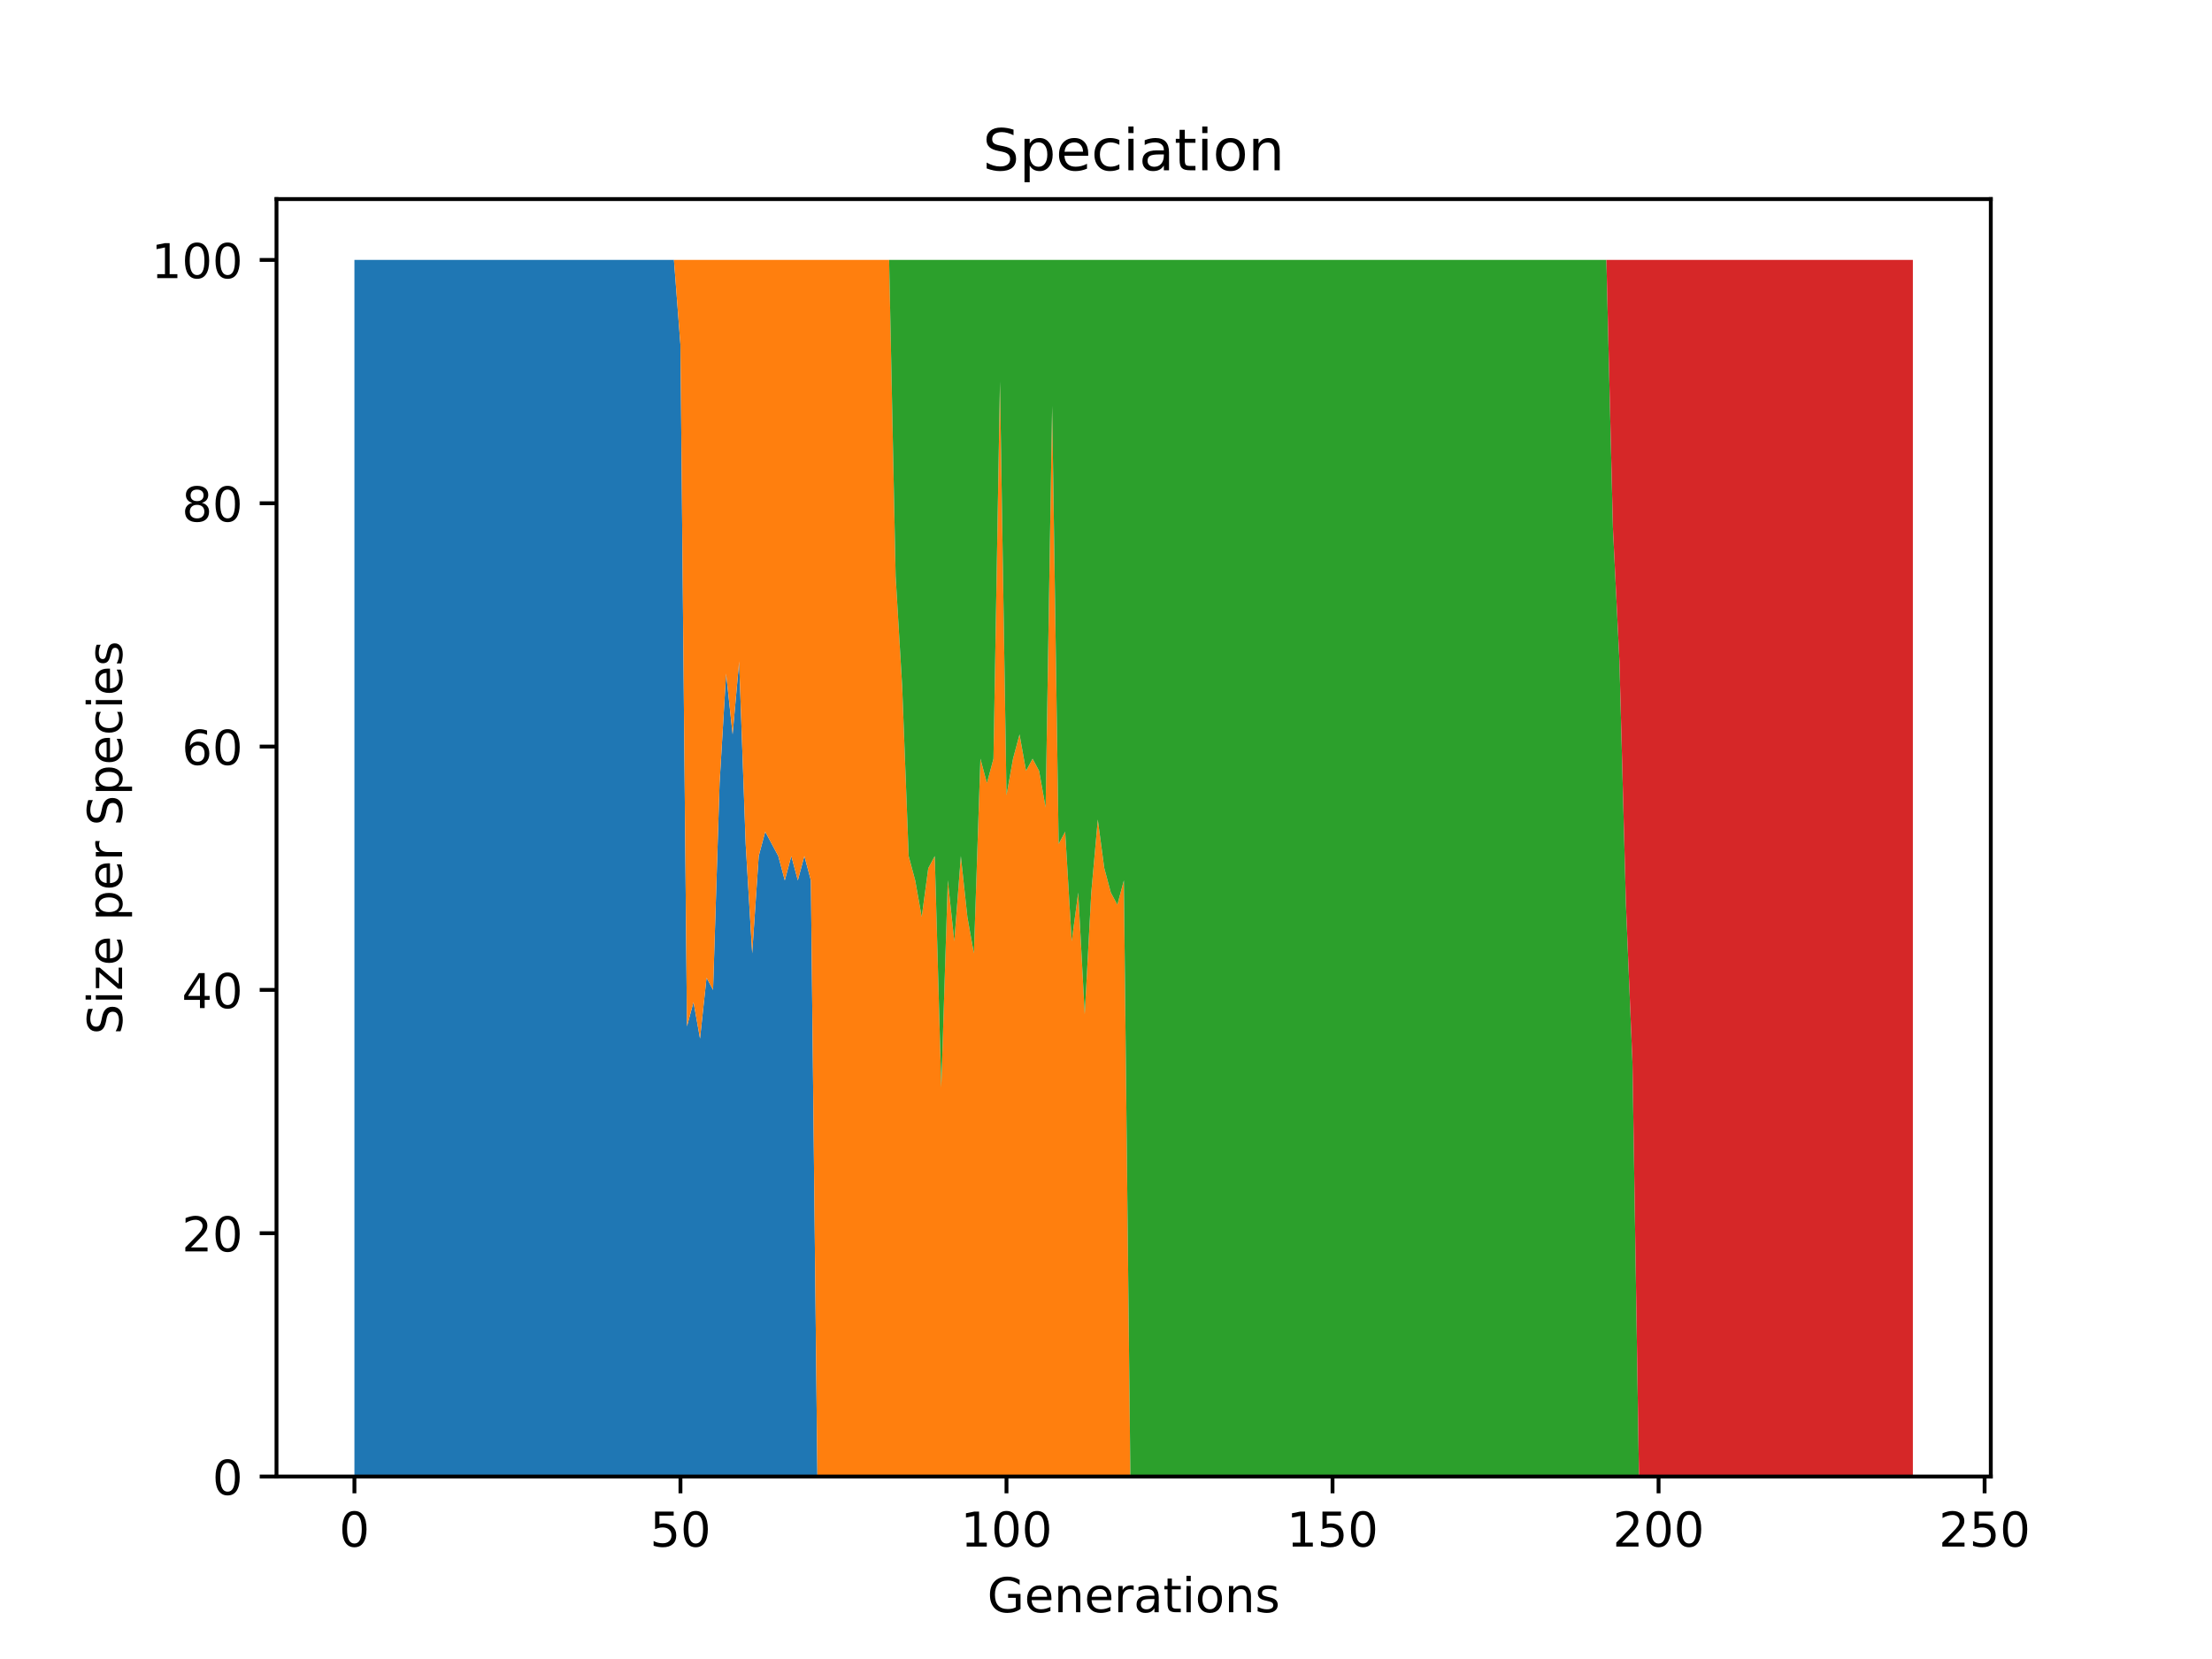 <?xml version="1.0" encoding="utf-8" standalone="no"?>
<!DOCTYPE svg PUBLIC "-//W3C//DTD SVG 1.1//EN"
  "http://www.w3.org/Graphics/SVG/1.1/DTD/svg11.dtd">
<!-- Created with matplotlib (https://matplotlib.org/) -->
<svg height="345.6pt" version="1.1" viewBox="0 0 460.8 345.6" width="460.8pt" xmlns="http://www.w3.org/2000/svg" xmlns:xlink="http://www.w3.org/1999/xlink">
 <defs>
  <style type="text/css">*{stroke-linecap:butt;stroke-linejoin:round;}</style>
 </defs>
 <g id="figure_1">
  <g id="patch_1">
   <path d="M 0 345.6 
L 460.8 345.6 
L 460.8 0 
L 0 0 
z
" style="fill:#ffffff;"/>
  </g>
  <g id="axes_1">
   <g id="patch_2">
    <path d="M 57.6 307.584 
L 414.72 307.584 
L 414.72 41.472 
L 57.6 41.472 
z
" style="fill:#ffffff;"/>
   </g>
   <g id="PolyCollection_1">
    <path clip-path="url(#p72978ce09f)" d="M 73.833 54.144 
L 73.833 307.584 
L 75.191 307.584 
L 76.55 307.584 
L 77.908 307.584 
L 79.266 307.584 
L 80.625 307.584 
L 81.983 307.584 
L 83.341 307.584 
L 84.7 307.584 
L 86.058 307.584 
L 87.417 307.584 
L 88.775 307.584 
L 90.133 307.584 
L 91.492 307.584 
L 92.85 307.584 
L 94.209 307.584 
L 95.567 307.584 
L 96.925 307.584 
L 98.284 307.584 
L 99.642 307.584 
L 101 307.584 
L 102.359 307.584 
L 103.717 307.584 
L 105.076 307.584 
L 106.434 307.584 
L 107.792 307.584 
L 109.151 307.584 
L 110.509 307.584 
L 111.868 307.584 
L 113.226 307.584 
L 114.584 307.584 
L 115.943 307.584 
L 117.301 307.584 
L 118.66 307.584 
L 120.018 307.584 
L 121.376 307.584 
L 122.735 307.584 
L 124.093 307.584 
L 125.451 307.584 
L 126.81 307.584 
L 128.168 307.584 
L 129.527 307.584 
L 130.885 307.584 
L 132.243 307.584 
L 133.602 307.584 
L 134.96 307.584 
L 136.319 307.584 
L 137.677 307.584 
L 139.035 307.584 
L 140.394 307.584 
L 141.752 307.584 
L 143.11 307.584 
L 144.469 307.584 
L 145.827 307.584 
L 147.186 307.584 
L 148.544 307.584 
L 149.902 307.584 
L 151.261 307.584 
L 152.619 307.584 
L 153.978 307.584 
L 155.336 307.584 
L 156.694 307.584 
L 158.053 307.584 
L 159.411 307.584 
L 160.77 307.584 
L 162.128 307.584 
L 163.486 307.584 
L 164.845 307.584 
L 166.203 307.584 
L 167.561 307.584 
L 168.92 307.584 
L 170.278 307.584 
L 171.637 307.584 
L 172.995 307.584 
L 174.353 307.584 
L 175.712 307.584 
L 177.07 307.584 
L 178.429 307.584 
L 179.787 307.584 
L 181.145 307.584 
L 182.504 307.584 
L 183.862 307.584 
L 185.22 307.584 
L 186.579 307.584 
L 187.937 307.584 
L 189.296 307.584 
L 190.654 307.584 
L 192.012 307.584 
L 193.371 307.584 
L 194.729 307.584 
L 196.088 307.584 
L 197.446 307.584 
L 198.804 307.584 
L 200.163 307.584 
L 201.521 307.584 
L 202.88 307.584 
L 204.238 307.584 
L 205.596 307.584 
L 206.955 307.584 
L 208.313 307.584 
L 209.671 307.584 
L 211.03 307.584 
L 212.388 307.584 
L 213.747 307.584 
L 215.105 307.584 
L 216.463 307.584 
L 217.822 307.584 
L 219.18 307.584 
L 220.539 307.584 
L 221.897 307.584 
L 223.255 307.584 
L 224.614 307.584 
L 225.972 307.584 
L 227.33 307.584 
L 228.689 307.584 
L 230.047 307.584 
L 231.406 307.584 
L 232.764 307.584 
L 234.122 307.584 
L 235.481 307.584 
L 236.839 307.584 
L 238.198 307.584 
L 239.556 307.584 
L 240.914 307.584 
L 242.273 307.584 
L 243.631 307.584 
L 244.99 307.584 
L 246.348 307.584 
L 247.706 307.584 
L 249.065 307.584 
L 250.423 307.584 
L 251.781 307.584 
L 253.14 307.584 
L 254.498 307.584 
L 255.857 307.584 
L 257.215 307.584 
L 258.573 307.584 
L 259.932 307.584 
L 261.29 307.584 
L 262.649 307.584 
L 264.007 307.584 
L 265.365 307.584 
L 266.724 307.584 
L 268.082 307.584 
L 269.44 307.584 
L 270.799 307.584 
L 272.157 307.584 
L 273.516 307.584 
L 274.874 307.584 
L 276.232 307.584 
L 277.591 307.584 
L 278.949 307.584 
L 280.308 307.584 
L 281.666 307.584 
L 283.024 307.584 
L 284.383 307.584 
L 285.741 307.584 
L 287.1 307.584 
L 288.458 307.584 
L 289.816 307.584 
L 291.175 307.584 
L 292.533 307.584 
L 293.891 307.584 
L 295.25 307.584 
L 296.608 307.584 
L 297.967 307.584 
L 299.325 307.584 
L 300.683 307.584 
L 302.042 307.584 
L 303.4 307.584 
L 304.759 307.584 
L 306.117 307.584 
L 307.475 307.584 
L 308.834 307.584 
L 310.192 307.584 
L 311.55 307.584 
L 312.909 307.584 
L 314.267 307.584 
L 315.626 307.584 
L 316.984 307.584 
L 318.342 307.584 
L 319.701 307.584 
L 321.059 307.584 
L 322.418 307.584 
L 323.776 307.584 
L 325.134 307.584 
L 326.493 307.584 
L 327.851 307.584 
L 329.21 307.584 
L 330.568 307.584 
L 331.926 307.584 
L 333.285 307.584 
L 334.643 307.584 
L 336.001 307.584 
L 337.36 307.584 
L 338.718 307.584 
L 340.077 307.584 
L 341.435 307.584 
L 342.793 307.584 
L 344.152 307.584 
L 345.51 307.584 
L 346.869 307.584 
L 348.227 307.584 
L 349.585 307.584 
L 350.944 307.584 
L 352.302 307.584 
L 353.66 307.584 
L 355.019 307.584 
L 356.377 307.584 
L 357.736 307.584 
L 359.094 307.584 
L 360.452 307.584 
L 361.811 307.584 
L 363.169 307.584 
L 364.528 307.584 
L 365.886 307.584 
L 367.244 307.584 
L 368.603 307.584 
L 369.961 307.584 
L 371.32 307.584 
L 372.678 307.584 
L 374.036 307.584 
L 375.395 307.584 
L 376.753 307.584 
L 378.111 307.584 
L 379.47 307.584 
L 380.828 307.584 
L 382.187 307.584 
L 383.545 307.584 
L 384.903 307.584 
L 386.262 307.584 
L 387.62 307.584 
L 388.979 307.584 
L 390.337 307.584 
L 391.695 307.584 
L 393.054 307.584 
L 394.412 307.584 
L 395.77 307.584 
L 397.129 307.584 
L 398.487 307.584 
L 398.487 307.584 
L 398.487 307.584 
L 397.129 307.584 
L 395.77 307.584 
L 394.412 307.584 
L 393.054 307.584 
L 391.695 307.584 
L 390.337 307.584 
L 388.979 307.584 
L 387.62 307.584 
L 386.262 307.584 
L 384.903 307.584 
L 383.545 307.584 
L 382.187 307.584 
L 380.828 307.584 
L 379.47 307.584 
L 378.111 307.584 
L 376.753 307.584 
L 375.395 307.584 
L 374.036 307.584 
L 372.678 307.584 
L 371.32 307.584 
L 369.961 307.584 
L 368.603 307.584 
L 367.244 307.584 
L 365.886 307.584 
L 364.528 307.584 
L 363.169 307.584 
L 361.811 307.584 
L 360.452 307.584 
L 359.094 307.584 
L 357.736 307.584 
L 356.377 307.584 
L 355.019 307.584 
L 353.66 307.584 
L 352.302 307.584 
L 350.944 307.584 
L 349.585 307.584 
L 348.227 307.584 
L 346.869 307.584 
L 345.51 307.584 
L 344.152 307.584 
L 342.793 307.584 
L 341.435 307.584 
L 340.077 307.584 
L 338.718 307.584 
L 337.36 307.584 
L 336.001 307.584 
L 334.643 307.584 
L 333.285 307.584 
L 331.926 307.584 
L 330.568 307.584 
L 329.21 307.584 
L 327.851 307.584 
L 326.493 307.584 
L 325.134 307.584 
L 323.776 307.584 
L 322.418 307.584 
L 321.059 307.584 
L 319.701 307.584 
L 318.342 307.584 
L 316.984 307.584 
L 315.626 307.584 
L 314.267 307.584 
L 312.909 307.584 
L 311.55 307.584 
L 310.192 307.584 
L 308.834 307.584 
L 307.475 307.584 
L 306.117 307.584 
L 304.759 307.584 
L 303.4 307.584 
L 302.042 307.584 
L 300.683 307.584 
L 299.325 307.584 
L 297.967 307.584 
L 296.608 307.584 
L 295.25 307.584 
L 293.891 307.584 
L 292.533 307.584 
L 291.175 307.584 
L 289.816 307.584 
L 288.458 307.584 
L 287.1 307.584 
L 285.741 307.584 
L 284.383 307.584 
L 283.024 307.584 
L 281.666 307.584 
L 280.308 307.584 
L 278.949 307.584 
L 277.591 307.584 
L 276.232 307.584 
L 274.874 307.584 
L 273.516 307.584 
L 272.157 307.584 
L 270.799 307.584 
L 269.44 307.584 
L 268.082 307.584 
L 266.724 307.584 
L 265.365 307.584 
L 264.007 307.584 
L 262.649 307.584 
L 261.29 307.584 
L 259.932 307.584 
L 258.573 307.584 
L 257.215 307.584 
L 255.857 307.584 
L 254.498 307.584 
L 253.14 307.584 
L 251.781 307.584 
L 250.423 307.584 
L 249.065 307.584 
L 247.706 307.584 
L 246.348 307.584 
L 244.99 307.584 
L 243.631 307.584 
L 242.273 307.584 
L 240.914 307.584 
L 239.556 307.584 
L 238.198 307.584 
L 236.839 307.584 
L 235.481 307.584 
L 234.122 307.584 
L 232.764 307.584 
L 231.406 307.584 
L 230.047 307.584 
L 228.689 307.584 
L 227.33 307.584 
L 225.972 307.584 
L 224.614 307.584 
L 223.255 307.584 
L 221.897 307.584 
L 220.539 307.584 
L 219.18 307.584 
L 217.822 307.584 
L 216.463 307.584 
L 215.105 307.584 
L 213.747 307.584 
L 212.388 307.584 
L 211.03 307.584 
L 209.671 307.584 
L 208.313 307.584 
L 206.955 307.584 
L 205.596 307.584 
L 204.238 307.584 
L 202.88 307.584 
L 201.521 307.584 
L 200.163 307.584 
L 198.804 307.584 
L 197.446 307.584 
L 196.088 307.584 
L 194.729 307.584 
L 193.371 307.584 
L 192.012 307.584 
L 190.654 307.584 
L 189.296 307.584 
L 187.937 307.584 
L 186.579 307.584 
L 185.22 307.584 
L 183.862 307.584 
L 182.504 307.584 
L 181.145 307.584 
L 179.787 307.584 
L 178.429 307.584 
L 177.07 307.584 
L 175.712 307.584 
L 174.353 307.584 
L 172.995 307.584 
L 171.637 307.584 
L 170.278 307.584 
L 168.92 183.398 
L 167.561 178.33 
L 166.203 183.398 
L 164.845 178.33 
L 163.486 183.398 
L 162.128 178.33 
L 160.77 175.795 
L 159.411 173.261 
L 158.053 178.33 
L 156.694 198.605 
L 155.336 175.795 
L 153.978 137.779 
L 152.619 152.986 
L 151.261 140.314 
L 149.902 163.123 
L 148.544 206.208 
L 147.186 203.674 
L 145.827 216.346 
L 144.469 208.742 
L 143.11 213.811 
L 141.752 71.885 
L 140.394 54.144 
L 139.035 54.144 
L 137.677 54.144 
L 136.319 54.144 
L 134.96 54.144 
L 133.602 54.144 
L 132.243 54.144 
L 130.885 54.144 
L 129.527 54.144 
L 128.168 54.144 
L 126.81 54.144 
L 125.451 54.144 
L 124.093 54.144 
L 122.735 54.144 
L 121.376 54.144 
L 120.018 54.144 
L 118.66 54.144 
L 117.301 54.144 
L 115.943 54.144 
L 114.584 54.144 
L 113.226 54.144 
L 111.868 54.144 
L 110.509 54.144 
L 109.151 54.144 
L 107.792 54.144 
L 106.434 54.144 
L 105.076 54.144 
L 103.717 54.144 
L 102.359 54.144 
L 101 54.144 
L 99.642 54.144 
L 98.284 54.144 
L 96.925 54.144 
L 95.567 54.144 
L 94.209 54.144 
L 92.85 54.144 
L 91.492 54.144 
L 90.133 54.144 
L 88.775 54.144 
L 87.417 54.144 
L 86.058 54.144 
L 84.7 54.144 
L 83.341 54.144 
L 81.983 54.144 
L 80.625 54.144 
L 79.266 54.144 
L 77.908 54.144 
L 76.55 54.144 
L 75.191 54.144 
L 73.833 54.144 
z
" style="fill:#1f77b4;"/>
   </g>
   <g id="PolyCollection_2">
    <path clip-path="url(#p72978ce09f)" d="M 73.833 54.144 
L 73.833 54.144 
L 75.191 54.144 
L 76.55 54.144 
L 77.908 54.144 
L 79.266 54.144 
L 80.625 54.144 
L 81.983 54.144 
L 83.341 54.144 
L 84.7 54.144 
L 86.058 54.144 
L 87.417 54.144 
L 88.775 54.144 
L 90.133 54.144 
L 91.492 54.144 
L 92.85 54.144 
L 94.209 54.144 
L 95.567 54.144 
L 96.925 54.144 
L 98.284 54.144 
L 99.642 54.144 
L 101 54.144 
L 102.359 54.144 
L 103.717 54.144 
L 105.076 54.144 
L 106.434 54.144 
L 107.792 54.144 
L 109.151 54.144 
L 110.509 54.144 
L 111.868 54.144 
L 113.226 54.144 
L 114.584 54.144 
L 115.943 54.144 
L 117.301 54.144 
L 118.66 54.144 
L 120.018 54.144 
L 121.376 54.144 
L 122.735 54.144 
L 124.093 54.144 
L 125.451 54.144 
L 126.81 54.144 
L 128.168 54.144 
L 129.527 54.144 
L 130.885 54.144 
L 132.243 54.144 
L 133.602 54.144 
L 134.96 54.144 
L 136.319 54.144 
L 137.677 54.144 
L 139.035 54.144 
L 140.394 54.144 
L 141.752 71.885 
L 143.11 213.811 
L 144.469 208.742 
L 145.827 216.346 
L 147.186 203.674 
L 148.544 206.208 
L 149.902 163.123 
L 151.261 140.314 
L 152.619 152.986 
L 153.978 137.779 
L 155.336 175.795 
L 156.694 198.605 
L 158.053 178.33 
L 159.411 173.261 
L 160.77 175.795 
L 162.128 178.33 
L 163.486 183.398 
L 164.845 178.33 
L 166.203 183.398 
L 167.561 178.33 
L 168.92 183.398 
L 170.278 307.584 
L 171.637 307.584 
L 172.995 307.584 
L 174.353 307.584 
L 175.712 307.584 
L 177.07 307.584 
L 178.429 307.584 
L 179.787 307.584 
L 181.145 307.584 
L 182.504 307.584 
L 183.862 307.584 
L 185.22 307.584 
L 186.579 307.584 
L 187.937 307.584 
L 189.296 307.584 
L 190.654 307.584 
L 192.012 307.584 
L 193.371 307.584 
L 194.729 307.584 
L 196.088 307.584 
L 197.446 307.584 
L 198.804 307.584 
L 200.163 307.584 
L 201.521 307.584 
L 202.88 307.584 
L 204.238 307.584 
L 205.596 307.584 
L 206.955 307.584 
L 208.313 307.584 
L 209.671 307.584 
L 211.03 307.584 
L 212.388 307.584 
L 213.747 307.584 
L 215.105 307.584 
L 216.463 307.584 
L 217.822 307.584 
L 219.18 307.584 
L 220.539 307.584 
L 221.897 307.584 
L 223.255 307.584 
L 224.614 307.584 
L 225.972 307.584 
L 227.33 307.584 
L 228.689 307.584 
L 230.047 307.584 
L 231.406 307.584 
L 232.764 307.584 
L 234.122 307.584 
L 235.481 307.584 
L 236.839 307.584 
L 238.198 307.584 
L 239.556 307.584 
L 240.914 307.584 
L 242.273 307.584 
L 243.631 307.584 
L 244.99 307.584 
L 246.348 307.584 
L 247.706 307.584 
L 249.065 307.584 
L 250.423 307.584 
L 251.781 307.584 
L 253.14 307.584 
L 254.498 307.584 
L 255.857 307.584 
L 257.215 307.584 
L 258.573 307.584 
L 259.932 307.584 
L 261.29 307.584 
L 262.649 307.584 
L 264.007 307.584 
L 265.365 307.584 
L 266.724 307.584 
L 268.082 307.584 
L 269.44 307.584 
L 270.799 307.584 
L 272.157 307.584 
L 273.516 307.584 
L 274.874 307.584 
L 276.232 307.584 
L 277.591 307.584 
L 278.949 307.584 
L 280.308 307.584 
L 281.666 307.584 
L 283.024 307.584 
L 284.383 307.584 
L 285.741 307.584 
L 287.1 307.584 
L 288.458 307.584 
L 289.816 307.584 
L 291.175 307.584 
L 292.533 307.584 
L 293.891 307.584 
L 295.25 307.584 
L 296.608 307.584 
L 297.967 307.584 
L 299.325 307.584 
L 300.683 307.584 
L 302.042 307.584 
L 303.4 307.584 
L 304.759 307.584 
L 306.117 307.584 
L 307.475 307.584 
L 308.834 307.584 
L 310.192 307.584 
L 311.55 307.584 
L 312.909 307.584 
L 314.267 307.584 
L 315.626 307.584 
L 316.984 307.584 
L 318.342 307.584 
L 319.701 307.584 
L 321.059 307.584 
L 322.418 307.584 
L 323.776 307.584 
L 325.134 307.584 
L 326.493 307.584 
L 327.851 307.584 
L 329.21 307.584 
L 330.568 307.584 
L 331.926 307.584 
L 333.285 307.584 
L 334.643 307.584 
L 336.001 307.584 
L 337.36 307.584 
L 338.718 307.584 
L 340.077 307.584 
L 341.435 307.584 
L 342.793 307.584 
L 344.152 307.584 
L 345.51 307.584 
L 346.869 307.584 
L 348.227 307.584 
L 349.585 307.584 
L 350.944 307.584 
L 352.302 307.584 
L 353.66 307.584 
L 355.019 307.584 
L 356.377 307.584 
L 357.736 307.584 
L 359.094 307.584 
L 360.452 307.584 
L 361.811 307.584 
L 363.169 307.584 
L 364.528 307.584 
L 365.886 307.584 
L 367.244 307.584 
L 368.603 307.584 
L 369.961 307.584 
L 371.32 307.584 
L 372.678 307.584 
L 374.036 307.584 
L 375.395 307.584 
L 376.753 307.584 
L 378.111 307.584 
L 379.47 307.584 
L 380.828 307.584 
L 382.187 307.584 
L 383.545 307.584 
L 384.903 307.584 
L 386.262 307.584 
L 387.62 307.584 
L 388.979 307.584 
L 390.337 307.584 
L 391.695 307.584 
L 393.054 307.584 
L 394.412 307.584 
L 395.77 307.584 
L 397.129 307.584 
L 398.487 307.584 
L 398.487 307.584 
L 398.487 307.584 
L 397.129 307.584 
L 395.77 307.584 
L 394.412 307.584 
L 393.054 307.584 
L 391.695 307.584 
L 390.337 307.584 
L 388.979 307.584 
L 387.62 307.584 
L 386.262 307.584 
L 384.903 307.584 
L 383.545 307.584 
L 382.187 307.584 
L 380.828 307.584 
L 379.47 307.584 
L 378.111 307.584 
L 376.753 307.584 
L 375.395 307.584 
L 374.036 307.584 
L 372.678 307.584 
L 371.32 307.584 
L 369.961 307.584 
L 368.603 307.584 
L 367.244 307.584 
L 365.886 307.584 
L 364.528 307.584 
L 363.169 307.584 
L 361.811 307.584 
L 360.452 307.584 
L 359.094 307.584 
L 357.736 307.584 
L 356.377 307.584 
L 355.019 307.584 
L 353.66 307.584 
L 352.302 307.584 
L 350.944 307.584 
L 349.585 307.584 
L 348.227 307.584 
L 346.869 307.584 
L 345.51 307.584 
L 344.152 307.584 
L 342.793 307.584 
L 341.435 307.584 
L 340.077 307.584 
L 338.718 307.584 
L 337.36 307.584 
L 336.001 307.584 
L 334.643 307.584 
L 333.285 307.584 
L 331.926 307.584 
L 330.568 307.584 
L 329.21 307.584 
L 327.851 307.584 
L 326.493 307.584 
L 325.134 307.584 
L 323.776 307.584 
L 322.418 307.584 
L 321.059 307.584 
L 319.701 307.584 
L 318.342 307.584 
L 316.984 307.584 
L 315.626 307.584 
L 314.267 307.584 
L 312.909 307.584 
L 311.55 307.584 
L 310.192 307.584 
L 308.834 307.584 
L 307.475 307.584 
L 306.117 307.584 
L 304.759 307.584 
L 303.4 307.584 
L 302.042 307.584 
L 300.683 307.584 
L 299.325 307.584 
L 297.967 307.584 
L 296.608 307.584 
L 295.25 307.584 
L 293.891 307.584 
L 292.533 307.584 
L 291.175 307.584 
L 289.816 307.584 
L 288.458 307.584 
L 287.1 307.584 
L 285.741 307.584 
L 284.383 307.584 
L 283.024 307.584 
L 281.666 307.584 
L 280.308 307.584 
L 278.949 307.584 
L 277.591 307.584 
L 276.232 307.584 
L 274.874 307.584 
L 273.516 307.584 
L 272.157 307.584 
L 270.799 307.584 
L 269.44 307.584 
L 268.082 307.584 
L 266.724 307.584 
L 265.365 307.584 
L 264.007 307.584 
L 262.649 307.584 
L 261.29 307.584 
L 259.932 307.584 
L 258.573 307.584 
L 257.215 307.584 
L 255.857 307.584 
L 254.498 307.584 
L 253.14 307.584 
L 251.781 307.584 
L 250.423 307.584 
L 249.065 307.584 
L 247.706 307.584 
L 246.348 307.584 
L 244.99 307.584 
L 243.631 307.584 
L 242.273 307.584 
L 240.914 307.584 
L 239.556 307.584 
L 238.198 307.584 
L 236.839 307.584 
L 235.481 307.584 
L 234.122 183.398 
L 232.764 188.467 
L 231.406 185.933 
L 230.047 180.864 
L 228.689 170.726 
L 227.33 185.933 
L 225.972 211.277 
L 224.614 185.933 
L 223.255 196.07 
L 221.897 173.261 
L 220.539 175.795 
L 219.18 84.557 
L 217.822 168.192 
L 216.463 160.589 
L 215.105 158.054 
L 213.747 160.589 
L 212.388 152.986 
L 211.03 158.054 
L 209.671 165.658 
L 208.313 79.488 
L 206.955 158.054 
L 205.596 163.123 
L 204.238 158.054 
L 202.88 198.605 
L 201.521 191.002 
L 200.163 178.33 
L 198.804 196.07 
L 197.446 183.398 
L 196.088 226.483 
L 194.729 178.33 
L 193.371 180.864 
L 192.012 191.002 
L 190.654 183.398 
L 189.296 178.33 
L 187.937 142.848 
L 186.579 120.038 
L 185.22 54.144 
L 183.862 54.144 
L 182.504 54.144 
L 181.145 54.144 
L 179.787 54.144 
L 178.429 54.144 
L 177.07 54.144 
L 175.712 54.144 
L 174.353 54.144 
L 172.995 54.144 
L 171.637 54.144 
L 170.278 54.144 
L 168.92 54.144 
L 167.561 54.144 
L 166.203 54.144 
L 164.845 54.144 
L 163.486 54.144 
L 162.128 54.144 
L 160.77 54.144 
L 159.411 54.144 
L 158.053 54.144 
L 156.694 54.144 
L 155.336 54.144 
L 153.978 54.144 
L 152.619 54.144 
L 151.261 54.144 
L 149.902 54.144 
L 148.544 54.144 
L 147.186 54.144 
L 145.827 54.144 
L 144.469 54.144 
L 143.11 54.144 
L 141.752 54.144 
L 140.394 54.144 
L 139.035 54.144 
L 137.677 54.144 
L 136.319 54.144 
L 134.96 54.144 
L 133.602 54.144 
L 132.243 54.144 
L 130.885 54.144 
L 129.527 54.144 
L 128.168 54.144 
L 126.81 54.144 
L 125.451 54.144 
L 124.093 54.144 
L 122.735 54.144 
L 121.376 54.144 
L 120.018 54.144 
L 118.66 54.144 
L 117.301 54.144 
L 115.943 54.144 
L 114.584 54.144 
L 113.226 54.144 
L 111.868 54.144 
L 110.509 54.144 
L 109.151 54.144 
L 107.792 54.144 
L 106.434 54.144 
L 105.076 54.144 
L 103.717 54.144 
L 102.359 54.144 
L 101 54.144 
L 99.642 54.144 
L 98.284 54.144 
L 96.925 54.144 
L 95.567 54.144 
L 94.209 54.144 
L 92.85 54.144 
L 91.492 54.144 
L 90.133 54.144 
L 88.775 54.144 
L 87.417 54.144 
L 86.058 54.144 
L 84.7 54.144 
L 83.341 54.144 
L 81.983 54.144 
L 80.625 54.144 
L 79.266 54.144 
L 77.908 54.144 
L 76.55 54.144 
L 75.191 54.144 
L 73.833 54.144 
z
" style="fill:#ff7f0e;"/>
   </g>
   <g id="PolyCollection_3">
    <path clip-path="url(#p72978ce09f)" d="M 73.833 54.144 
L 73.833 54.144 
L 75.191 54.144 
L 76.55 54.144 
L 77.908 54.144 
L 79.266 54.144 
L 80.625 54.144 
L 81.983 54.144 
L 83.341 54.144 
L 84.7 54.144 
L 86.058 54.144 
L 87.417 54.144 
L 88.775 54.144 
L 90.133 54.144 
L 91.492 54.144 
L 92.85 54.144 
L 94.209 54.144 
L 95.567 54.144 
L 96.925 54.144 
L 98.284 54.144 
L 99.642 54.144 
L 101 54.144 
L 102.359 54.144 
L 103.717 54.144 
L 105.076 54.144 
L 106.434 54.144 
L 107.792 54.144 
L 109.151 54.144 
L 110.509 54.144 
L 111.868 54.144 
L 113.226 54.144 
L 114.584 54.144 
L 115.943 54.144 
L 117.301 54.144 
L 118.66 54.144 
L 120.018 54.144 
L 121.376 54.144 
L 122.735 54.144 
L 124.093 54.144 
L 125.451 54.144 
L 126.81 54.144 
L 128.168 54.144 
L 129.527 54.144 
L 130.885 54.144 
L 132.243 54.144 
L 133.602 54.144 
L 134.96 54.144 
L 136.319 54.144 
L 137.677 54.144 
L 139.035 54.144 
L 140.394 54.144 
L 141.752 54.144 
L 143.11 54.144 
L 144.469 54.144 
L 145.827 54.144 
L 147.186 54.144 
L 148.544 54.144 
L 149.902 54.144 
L 151.261 54.144 
L 152.619 54.144 
L 153.978 54.144 
L 155.336 54.144 
L 156.694 54.144 
L 158.053 54.144 
L 159.411 54.144 
L 160.77 54.144 
L 162.128 54.144 
L 163.486 54.144 
L 164.845 54.144 
L 166.203 54.144 
L 167.561 54.144 
L 168.92 54.144 
L 170.278 54.144 
L 171.637 54.144 
L 172.995 54.144 
L 174.353 54.144 
L 175.712 54.144 
L 177.07 54.144 
L 178.429 54.144 
L 179.787 54.144 
L 181.145 54.144 
L 182.504 54.144 
L 183.862 54.144 
L 185.22 54.144 
L 186.579 120.038 
L 187.937 142.848 
L 189.296 178.33 
L 190.654 183.398 
L 192.012 191.002 
L 193.371 180.864 
L 194.729 178.33 
L 196.088 226.483 
L 197.446 183.398 
L 198.804 196.07 
L 200.163 178.33 
L 201.521 191.002 
L 202.88 198.605 
L 204.238 158.054 
L 205.596 163.123 
L 206.955 158.054 
L 208.313 79.488 
L 209.671 165.658 
L 211.03 158.054 
L 212.388 152.986 
L 213.747 160.589 
L 215.105 158.054 
L 216.463 160.589 
L 217.822 168.192 
L 219.18 84.557 
L 220.539 175.795 
L 221.897 173.261 
L 223.255 196.07 
L 224.614 185.933 
L 225.972 211.277 
L 227.33 185.933 
L 228.689 170.726 
L 230.047 180.864 
L 231.406 185.933 
L 232.764 188.467 
L 234.122 183.398 
L 235.481 307.584 
L 236.839 307.584 
L 238.198 307.584 
L 239.556 307.584 
L 240.914 307.584 
L 242.273 307.584 
L 243.631 307.584 
L 244.99 307.584 
L 246.348 307.584 
L 247.706 307.584 
L 249.065 307.584 
L 250.423 307.584 
L 251.781 307.584 
L 253.14 307.584 
L 254.498 307.584 
L 255.857 307.584 
L 257.215 307.584 
L 258.573 307.584 
L 259.932 307.584 
L 261.29 307.584 
L 262.649 307.584 
L 264.007 307.584 
L 265.365 307.584 
L 266.724 307.584 
L 268.082 307.584 
L 269.44 307.584 
L 270.799 307.584 
L 272.157 307.584 
L 273.516 307.584 
L 274.874 307.584 
L 276.232 307.584 
L 277.591 307.584 
L 278.949 307.584 
L 280.308 307.584 
L 281.666 307.584 
L 283.024 307.584 
L 284.383 307.584 
L 285.741 307.584 
L 287.1 307.584 
L 288.458 307.584 
L 289.816 307.584 
L 291.175 307.584 
L 292.533 307.584 
L 293.891 307.584 
L 295.25 307.584 
L 296.608 307.584 
L 297.967 307.584 
L 299.325 307.584 
L 300.683 307.584 
L 302.042 307.584 
L 303.4 307.584 
L 304.759 307.584 
L 306.117 307.584 
L 307.475 307.584 
L 308.834 307.584 
L 310.192 307.584 
L 311.55 307.584 
L 312.909 307.584 
L 314.267 307.584 
L 315.626 307.584 
L 316.984 307.584 
L 318.342 307.584 
L 319.701 307.584 
L 321.059 307.584 
L 322.418 307.584 
L 323.776 307.584 
L 325.134 307.584 
L 326.493 307.584 
L 327.851 307.584 
L 329.21 307.584 
L 330.568 307.584 
L 331.926 307.584 
L 333.285 307.584 
L 334.643 307.584 
L 336.001 307.584 
L 337.36 307.584 
L 338.718 307.584 
L 340.077 307.584 
L 341.435 307.584 
L 342.793 307.584 
L 344.152 307.584 
L 345.51 307.584 
L 346.869 307.584 
L 348.227 307.584 
L 349.585 307.584 
L 350.944 307.584 
L 352.302 307.584 
L 353.66 307.584 
L 355.019 307.584 
L 356.377 307.584 
L 357.736 307.584 
L 359.094 307.584 
L 360.452 307.584 
L 361.811 307.584 
L 363.169 307.584 
L 364.528 307.584 
L 365.886 307.584 
L 367.244 307.584 
L 368.603 307.584 
L 369.961 307.584 
L 371.32 307.584 
L 372.678 307.584 
L 374.036 307.584 
L 375.395 307.584 
L 376.753 307.584 
L 378.111 307.584 
L 379.47 307.584 
L 380.828 307.584 
L 382.187 307.584 
L 383.545 307.584 
L 384.903 307.584 
L 386.262 307.584 
L 387.62 307.584 
L 388.979 307.584 
L 390.337 307.584 
L 391.695 307.584 
L 393.054 307.584 
L 394.412 307.584 
L 395.77 307.584 
L 397.129 307.584 
L 398.487 307.584 
L 398.487 307.584 
L 398.487 307.584 
L 397.129 307.584 
L 395.77 307.584 
L 394.412 307.584 
L 393.054 307.584 
L 391.695 307.584 
L 390.337 307.584 
L 388.979 307.584 
L 387.62 307.584 
L 386.262 307.584 
L 384.903 307.584 
L 383.545 307.584 
L 382.187 307.584 
L 380.828 307.584 
L 379.47 307.584 
L 378.111 307.584 
L 376.753 307.584 
L 375.395 307.584 
L 374.036 307.584 
L 372.678 307.584 
L 371.32 307.584 
L 369.961 307.584 
L 368.603 307.584 
L 367.244 307.584 
L 365.886 307.584 
L 364.528 307.584 
L 363.169 307.584 
L 361.811 307.584 
L 360.452 307.584 
L 359.094 307.584 
L 357.736 307.584 
L 356.377 307.584 
L 355.019 307.584 
L 353.66 307.584 
L 352.302 307.584 
L 350.944 307.584 
L 349.585 307.584 
L 348.227 307.584 
L 346.869 307.584 
L 345.51 307.584 
L 344.152 307.584 
L 342.793 307.584 
L 341.435 307.584 
L 340.077 221.414 
L 338.718 188.467 
L 337.36 137.779 
L 336.001 109.901 
L 334.643 54.144 
L 333.285 54.144 
L 331.926 54.144 
L 330.568 54.144 
L 329.21 54.144 
L 327.851 54.144 
L 326.493 54.144 
L 325.134 54.144 
L 323.776 54.144 
L 322.418 54.144 
L 321.059 54.144 
L 319.701 54.144 
L 318.342 54.144 
L 316.984 54.144 
L 315.626 54.144 
L 314.267 54.144 
L 312.909 54.144 
L 311.55 54.144 
L 310.192 54.144 
L 308.834 54.144 
L 307.475 54.144 
L 306.117 54.144 
L 304.759 54.144 
L 303.4 54.144 
L 302.042 54.144 
L 300.683 54.144 
L 299.325 54.144 
L 297.967 54.144 
L 296.608 54.144 
L 295.25 54.144 
L 293.891 54.144 
L 292.533 54.144 
L 291.175 54.144 
L 289.816 54.144 
L 288.458 54.144 
L 287.1 54.144 
L 285.741 54.144 
L 284.383 54.144 
L 283.024 54.144 
L 281.666 54.144 
L 280.308 54.144 
L 278.949 54.144 
L 277.591 54.144 
L 276.232 54.144 
L 274.874 54.144 
L 273.516 54.144 
L 272.157 54.144 
L 270.799 54.144 
L 269.44 54.144 
L 268.082 54.144 
L 266.724 54.144 
L 265.365 54.144 
L 264.007 54.144 
L 262.649 54.144 
L 261.29 54.144 
L 259.932 54.144 
L 258.573 54.144 
L 257.215 54.144 
L 255.857 54.144 
L 254.498 54.144 
L 253.14 54.144 
L 251.781 54.144 
L 250.423 54.144 
L 249.065 54.144 
L 247.706 54.144 
L 246.348 54.144 
L 244.99 54.144 
L 243.631 54.144 
L 242.273 54.144 
L 240.914 54.144 
L 239.556 54.144 
L 238.198 54.144 
L 236.839 54.144 
L 235.481 54.144 
L 234.122 54.144 
L 232.764 54.144 
L 231.406 54.144 
L 230.047 54.144 
L 228.689 54.144 
L 227.33 54.144 
L 225.972 54.144 
L 224.614 54.144 
L 223.255 54.144 
L 221.897 54.144 
L 220.539 54.144 
L 219.18 54.144 
L 217.822 54.144 
L 216.463 54.144 
L 215.105 54.144 
L 213.747 54.144 
L 212.388 54.144 
L 211.03 54.144 
L 209.671 54.144 
L 208.313 54.144 
L 206.955 54.144 
L 205.596 54.144 
L 204.238 54.144 
L 202.88 54.144 
L 201.521 54.144 
L 200.163 54.144 
L 198.804 54.144 
L 197.446 54.144 
L 196.088 54.144 
L 194.729 54.144 
L 193.371 54.144 
L 192.012 54.144 
L 190.654 54.144 
L 189.296 54.144 
L 187.937 54.144 
L 186.579 54.144 
L 185.22 54.144 
L 183.862 54.144 
L 182.504 54.144 
L 181.145 54.144 
L 179.787 54.144 
L 178.429 54.144 
L 177.07 54.144 
L 175.712 54.144 
L 174.353 54.144 
L 172.995 54.144 
L 171.637 54.144 
L 170.278 54.144 
L 168.92 54.144 
L 167.561 54.144 
L 166.203 54.144 
L 164.845 54.144 
L 163.486 54.144 
L 162.128 54.144 
L 160.77 54.144 
L 159.411 54.144 
L 158.053 54.144 
L 156.694 54.144 
L 155.336 54.144 
L 153.978 54.144 
L 152.619 54.144 
L 151.261 54.144 
L 149.902 54.144 
L 148.544 54.144 
L 147.186 54.144 
L 145.827 54.144 
L 144.469 54.144 
L 143.11 54.144 
L 141.752 54.144 
L 140.394 54.144 
L 139.035 54.144 
L 137.677 54.144 
L 136.319 54.144 
L 134.96 54.144 
L 133.602 54.144 
L 132.243 54.144 
L 130.885 54.144 
L 129.527 54.144 
L 128.168 54.144 
L 126.81 54.144 
L 125.451 54.144 
L 124.093 54.144 
L 122.735 54.144 
L 121.376 54.144 
L 120.018 54.144 
L 118.66 54.144 
L 117.301 54.144 
L 115.943 54.144 
L 114.584 54.144 
L 113.226 54.144 
L 111.868 54.144 
L 110.509 54.144 
L 109.151 54.144 
L 107.792 54.144 
L 106.434 54.144 
L 105.076 54.144 
L 103.717 54.144 
L 102.359 54.144 
L 101 54.144 
L 99.642 54.144 
L 98.284 54.144 
L 96.925 54.144 
L 95.567 54.144 
L 94.209 54.144 
L 92.85 54.144 
L 91.492 54.144 
L 90.133 54.144 
L 88.775 54.144 
L 87.417 54.144 
L 86.058 54.144 
L 84.7 54.144 
L 83.341 54.144 
L 81.983 54.144 
L 80.625 54.144 
L 79.266 54.144 
L 77.908 54.144 
L 76.55 54.144 
L 75.191 54.144 
L 73.833 54.144 
z
" style="fill:#2ca02c;"/>
   </g>
   <g id="PolyCollection_4">
    <path clip-path="url(#p72978ce09f)" d="M 73.833 54.144 
L 73.833 54.144 
L 75.191 54.144 
L 76.55 54.144 
L 77.908 54.144 
L 79.266 54.144 
L 80.625 54.144 
L 81.983 54.144 
L 83.341 54.144 
L 84.7 54.144 
L 86.058 54.144 
L 87.417 54.144 
L 88.775 54.144 
L 90.133 54.144 
L 91.492 54.144 
L 92.85 54.144 
L 94.209 54.144 
L 95.567 54.144 
L 96.925 54.144 
L 98.284 54.144 
L 99.642 54.144 
L 101 54.144 
L 102.359 54.144 
L 103.717 54.144 
L 105.076 54.144 
L 106.434 54.144 
L 107.792 54.144 
L 109.151 54.144 
L 110.509 54.144 
L 111.868 54.144 
L 113.226 54.144 
L 114.584 54.144 
L 115.943 54.144 
L 117.301 54.144 
L 118.66 54.144 
L 120.018 54.144 
L 121.376 54.144 
L 122.735 54.144 
L 124.093 54.144 
L 125.451 54.144 
L 126.81 54.144 
L 128.168 54.144 
L 129.527 54.144 
L 130.885 54.144 
L 132.243 54.144 
L 133.602 54.144 
L 134.96 54.144 
L 136.319 54.144 
L 137.677 54.144 
L 139.035 54.144 
L 140.394 54.144 
L 141.752 54.144 
L 143.11 54.144 
L 144.469 54.144 
L 145.827 54.144 
L 147.186 54.144 
L 148.544 54.144 
L 149.902 54.144 
L 151.261 54.144 
L 152.619 54.144 
L 153.978 54.144 
L 155.336 54.144 
L 156.694 54.144 
L 158.053 54.144 
L 159.411 54.144 
L 160.77 54.144 
L 162.128 54.144 
L 163.486 54.144 
L 164.845 54.144 
L 166.203 54.144 
L 167.561 54.144 
L 168.92 54.144 
L 170.278 54.144 
L 171.637 54.144 
L 172.995 54.144 
L 174.353 54.144 
L 175.712 54.144 
L 177.07 54.144 
L 178.429 54.144 
L 179.787 54.144 
L 181.145 54.144 
L 182.504 54.144 
L 183.862 54.144 
L 185.22 54.144 
L 186.579 54.144 
L 187.937 54.144 
L 189.296 54.144 
L 190.654 54.144 
L 192.012 54.144 
L 193.371 54.144 
L 194.729 54.144 
L 196.088 54.144 
L 197.446 54.144 
L 198.804 54.144 
L 200.163 54.144 
L 201.521 54.144 
L 202.88 54.144 
L 204.238 54.144 
L 205.596 54.144 
L 206.955 54.144 
L 208.313 54.144 
L 209.671 54.144 
L 211.03 54.144 
L 212.388 54.144 
L 213.747 54.144 
L 215.105 54.144 
L 216.463 54.144 
L 217.822 54.144 
L 219.18 54.144 
L 220.539 54.144 
L 221.897 54.144 
L 223.255 54.144 
L 224.614 54.144 
L 225.972 54.144 
L 227.33 54.144 
L 228.689 54.144 
L 230.047 54.144 
L 231.406 54.144 
L 232.764 54.144 
L 234.122 54.144 
L 235.481 54.144 
L 236.839 54.144 
L 238.198 54.144 
L 239.556 54.144 
L 240.914 54.144 
L 242.273 54.144 
L 243.631 54.144 
L 244.99 54.144 
L 246.348 54.144 
L 247.706 54.144 
L 249.065 54.144 
L 250.423 54.144 
L 251.781 54.144 
L 253.14 54.144 
L 254.498 54.144 
L 255.857 54.144 
L 257.215 54.144 
L 258.573 54.144 
L 259.932 54.144 
L 261.29 54.144 
L 262.649 54.144 
L 264.007 54.144 
L 265.365 54.144 
L 266.724 54.144 
L 268.082 54.144 
L 269.44 54.144 
L 270.799 54.144 
L 272.157 54.144 
L 273.516 54.144 
L 274.874 54.144 
L 276.232 54.144 
L 277.591 54.144 
L 278.949 54.144 
L 280.308 54.144 
L 281.666 54.144 
L 283.024 54.144 
L 284.383 54.144 
L 285.741 54.144 
L 287.1 54.144 
L 288.458 54.144 
L 289.816 54.144 
L 291.175 54.144 
L 292.533 54.144 
L 293.891 54.144 
L 295.25 54.144 
L 296.608 54.144 
L 297.967 54.144 
L 299.325 54.144 
L 300.683 54.144 
L 302.042 54.144 
L 303.4 54.144 
L 304.759 54.144 
L 306.117 54.144 
L 307.475 54.144 
L 308.834 54.144 
L 310.192 54.144 
L 311.55 54.144 
L 312.909 54.144 
L 314.267 54.144 
L 315.626 54.144 
L 316.984 54.144 
L 318.342 54.144 
L 319.701 54.144 
L 321.059 54.144 
L 322.418 54.144 
L 323.776 54.144 
L 325.134 54.144 
L 326.493 54.144 
L 327.851 54.144 
L 329.21 54.144 
L 330.568 54.144 
L 331.926 54.144 
L 333.285 54.144 
L 334.643 54.144 
L 336.001 109.901 
L 337.36 137.779 
L 338.718 188.467 
L 340.077 221.414 
L 341.435 307.584 
L 342.793 307.584 
L 344.152 307.584 
L 345.51 307.584 
L 346.869 307.584 
L 348.227 307.584 
L 349.585 307.584 
L 350.944 307.584 
L 352.302 307.584 
L 353.66 307.584 
L 355.019 307.584 
L 356.377 307.584 
L 357.736 307.584 
L 359.094 307.584 
L 360.452 307.584 
L 361.811 307.584 
L 363.169 307.584 
L 364.528 307.584 
L 365.886 307.584 
L 367.244 307.584 
L 368.603 307.584 
L 369.961 307.584 
L 371.32 307.584 
L 372.678 307.584 
L 374.036 307.584 
L 375.395 307.584 
L 376.753 307.584 
L 378.111 307.584 
L 379.47 307.584 
L 380.828 307.584 
L 382.187 307.584 
L 383.545 307.584 
L 384.903 307.584 
L 386.262 307.584 
L 387.62 307.584 
L 388.979 307.584 
L 390.337 307.584 
L 391.695 307.584 
L 393.054 307.584 
L 394.412 307.584 
L 395.77 307.584 
L 397.129 307.584 
L 398.487 307.584 
L 398.487 54.144 
L 398.487 54.144 
L 397.129 54.144 
L 395.77 54.144 
L 394.412 54.144 
L 393.054 54.144 
L 391.695 54.144 
L 390.337 54.144 
L 388.979 54.144 
L 387.62 54.144 
L 386.262 54.144 
L 384.903 54.144 
L 383.545 54.144 
L 382.187 54.144 
L 380.828 54.144 
L 379.47 54.144 
L 378.111 54.144 
L 376.753 54.144 
L 375.395 54.144 
L 374.036 54.144 
L 372.678 54.144 
L 371.32 54.144 
L 369.961 54.144 
L 368.603 54.144 
L 367.244 54.144 
L 365.886 54.144 
L 364.528 54.144 
L 363.169 54.144 
L 361.811 54.144 
L 360.452 54.144 
L 359.094 54.144 
L 357.736 54.144 
L 356.377 54.144 
L 355.019 54.144 
L 353.66 54.144 
L 352.302 54.144 
L 350.944 54.144 
L 349.585 54.144 
L 348.227 54.144 
L 346.869 54.144 
L 345.51 54.144 
L 344.152 54.144 
L 342.793 54.144 
L 341.435 54.144 
L 340.077 54.144 
L 338.718 54.144 
L 337.36 54.144 
L 336.001 54.144 
L 334.643 54.144 
L 333.285 54.144 
L 331.926 54.144 
L 330.568 54.144 
L 329.21 54.144 
L 327.851 54.144 
L 326.493 54.144 
L 325.134 54.144 
L 323.776 54.144 
L 322.418 54.144 
L 321.059 54.144 
L 319.701 54.144 
L 318.342 54.144 
L 316.984 54.144 
L 315.626 54.144 
L 314.267 54.144 
L 312.909 54.144 
L 311.55 54.144 
L 310.192 54.144 
L 308.834 54.144 
L 307.475 54.144 
L 306.117 54.144 
L 304.759 54.144 
L 303.4 54.144 
L 302.042 54.144 
L 300.683 54.144 
L 299.325 54.144 
L 297.967 54.144 
L 296.608 54.144 
L 295.25 54.144 
L 293.891 54.144 
L 292.533 54.144 
L 291.175 54.144 
L 289.816 54.144 
L 288.458 54.144 
L 287.1 54.144 
L 285.741 54.144 
L 284.383 54.144 
L 283.024 54.144 
L 281.666 54.144 
L 280.308 54.144 
L 278.949 54.144 
L 277.591 54.144 
L 276.232 54.144 
L 274.874 54.144 
L 273.516 54.144 
L 272.157 54.144 
L 270.799 54.144 
L 269.44 54.144 
L 268.082 54.144 
L 266.724 54.144 
L 265.365 54.144 
L 264.007 54.144 
L 262.649 54.144 
L 261.29 54.144 
L 259.932 54.144 
L 258.573 54.144 
L 257.215 54.144 
L 255.857 54.144 
L 254.498 54.144 
L 253.14 54.144 
L 251.781 54.144 
L 250.423 54.144 
L 249.065 54.144 
L 247.706 54.144 
L 246.348 54.144 
L 244.99 54.144 
L 243.631 54.144 
L 242.273 54.144 
L 240.914 54.144 
L 239.556 54.144 
L 238.198 54.144 
L 236.839 54.144 
L 235.481 54.144 
L 234.122 54.144 
L 232.764 54.144 
L 231.406 54.144 
L 230.047 54.144 
L 228.689 54.144 
L 227.33 54.144 
L 225.972 54.144 
L 224.614 54.144 
L 223.255 54.144 
L 221.897 54.144 
L 220.539 54.144 
L 219.18 54.144 
L 217.822 54.144 
L 216.463 54.144 
L 215.105 54.144 
L 213.747 54.144 
L 212.388 54.144 
L 211.03 54.144 
L 209.671 54.144 
L 208.313 54.144 
L 206.955 54.144 
L 205.596 54.144 
L 204.238 54.144 
L 202.88 54.144 
L 201.521 54.144 
L 200.163 54.144 
L 198.804 54.144 
L 197.446 54.144 
L 196.088 54.144 
L 194.729 54.144 
L 193.371 54.144 
L 192.012 54.144 
L 190.654 54.144 
L 189.296 54.144 
L 187.937 54.144 
L 186.579 54.144 
L 185.22 54.144 
L 183.862 54.144 
L 182.504 54.144 
L 181.145 54.144 
L 179.787 54.144 
L 178.429 54.144 
L 177.07 54.144 
L 175.712 54.144 
L 174.353 54.144 
L 172.995 54.144 
L 171.637 54.144 
L 170.278 54.144 
L 168.92 54.144 
L 167.561 54.144 
L 166.203 54.144 
L 164.845 54.144 
L 163.486 54.144 
L 162.128 54.144 
L 160.77 54.144 
L 159.411 54.144 
L 158.053 54.144 
L 156.694 54.144 
L 155.336 54.144 
L 153.978 54.144 
L 152.619 54.144 
L 151.261 54.144 
L 149.902 54.144 
L 148.544 54.144 
L 147.186 54.144 
L 145.827 54.144 
L 144.469 54.144 
L 143.11 54.144 
L 141.752 54.144 
L 140.394 54.144 
L 139.035 54.144 
L 137.677 54.144 
L 136.319 54.144 
L 134.96 54.144 
L 133.602 54.144 
L 132.243 54.144 
L 130.885 54.144 
L 129.527 54.144 
L 128.168 54.144 
L 126.81 54.144 
L 125.451 54.144 
L 124.093 54.144 
L 122.735 54.144 
L 121.376 54.144 
L 120.018 54.144 
L 118.66 54.144 
L 117.301 54.144 
L 115.943 54.144 
L 114.584 54.144 
L 113.226 54.144 
L 111.868 54.144 
L 110.509 54.144 
L 109.151 54.144 
L 107.792 54.144 
L 106.434 54.144 
L 105.076 54.144 
L 103.717 54.144 
L 102.359 54.144 
L 101 54.144 
L 99.642 54.144 
L 98.284 54.144 
L 96.925 54.144 
L 95.567 54.144 
L 94.209 54.144 
L 92.85 54.144 
L 91.492 54.144 
L 90.133 54.144 
L 88.775 54.144 
L 87.417 54.144 
L 86.058 54.144 
L 84.7 54.144 
L 83.341 54.144 
L 81.983 54.144 
L 80.625 54.144 
L 79.266 54.144 
L 77.908 54.144 
L 76.55 54.144 
L 75.191 54.144 
L 73.833 54.144 
z
" style="fill:#d62728;"/>
   </g>
   <g id="matplotlib.axis_1">
    <g id="xtick_1">
     <g id="line2d_1">
      <defs>
       <path d="M 0 0 
L 0 3.5 
" id="m97665b38d7" style="stroke:#000000;stroke-width:0.8;"/>
      </defs>
      <g>
       <use style="stroke:#000000;stroke-width:0.8;" x="73.833" xlink:href="#m97665b38d7" y="307.584"/>
      </g>
     </g>
     <g id="text_1">
      <!-- 0 -->
      <g transform="translate(70.651 322.182)scale(0.1 -0.1)">
       <defs>
        <path d="M 31.781 66.406 
Q 24.172 66.406 20.328 58.906 
Q 16.5 51.422 16.5 36.375 
Q 16.5 21.391 20.328 13.891 
Q 24.172 6.391 31.781 6.391 
Q 39.453 6.391 43.281 13.891 
Q 47.125 21.391 47.125 36.375 
Q 47.125 51.422 43.281 58.906 
Q 39.453 66.406 31.781 66.406 
z
M 31.781 74.219 
Q 44.047 74.219 50.516 64.516 
Q 56.984 54.828 56.984 36.375 
Q 56.984 17.969 50.516 8.266 
Q 44.047 -1.422 31.781 -1.422 
Q 19.531 -1.422 13.062 8.266 
Q 6.594 17.969 6.594 36.375 
Q 6.594 54.828 13.062 64.516 
Q 19.531 74.219 31.781 74.219 
z
" id="DejaVuSans-48"/>
       </defs>
       <use xlink:href="#DejaVuSans-48"/>
      </g>
     </g>
    </g>
    <g id="xtick_2">
     <g id="line2d_2">
      <g>
       <use style="stroke:#000000;stroke-width:0.8;" x="141.752" xlink:href="#m97665b38d7" y="307.584"/>
      </g>
     </g>
     <g id="text_2">
      <!-- 50 -->
      <g transform="translate(135.39 322.182)scale(0.1 -0.1)">
       <defs>
        <path d="M 10.797 72.906 
L 49.516 72.906 
L 49.516 64.594 
L 19.828 64.594 
L 19.828 46.734 
Q 21.969 47.469 24.109 47.828 
Q 26.266 48.188 28.422 48.188 
Q 40.625 48.188 47.75 41.5 
Q 54.891 34.812 54.891 23.391 
Q 54.891 11.625 47.562 5.094 
Q 40.234 -1.422 26.906 -1.422 
Q 22.312 -1.422 17.547 -0.641 
Q 12.797 0.141 7.719 1.703 
L 7.719 11.625 
Q 12.109 9.234 16.797 8.062 
Q 21.484 6.891 26.703 6.891 
Q 35.156 6.891 40.078 11.328 
Q 45.016 15.766 45.016 23.391 
Q 45.016 31 40.078 35.438 
Q 35.156 39.891 26.703 39.891 
Q 22.75 39.891 18.812 39.016 
Q 14.891 38.141 10.797 36.281 
z
" id="DejaVuSans-53"/>
       </defs>
       <use xlink:href="#DejaVuSans-53"/>
       <use x="63.623" xlink:href="#DejaVuSans-48"/>
      </g>
     </g>
    </g>
    <g id="xtick_3">
     <g id="line2d_3">
      <g>
       <use style="stroke:#000000;stroke-width:0.8;" x="209.671" xlink:href="#m97665b38d7" y="307.584"/>
      </g>
     </g>
     <g id="text_3">
      <!-- 100 -->
      <g transform="translate(200.128 322.182)scale(0.1 -0.1)">
       <defs>
        <path d="M 12.406 8.297 
L 28.516 8.297 
L 28.516 63.922 
L 10.984 60.406 
L 10.984 69.391 
L 28.422 72.906 
L 38.281 72.906 
L 38.281 8.297 
L 54.391 8.297 
L 54.391 0 
L 12.406 0 
z
" id="DejaVuSans-49"/>
       </defs>
       <use xlink:href="#DejaVuSans-49"/>
       <use x="63.623" xlink:href="#DejaVuSans-48"/>
       <use x="127.246" xlink:href="#DejaVuSans-48"/>
      </g>
     </g>
    </g>
    <g id="xtick_4">
     <g id="line2d_4">
      <g>
       <use style="stroke:#000000;stroke-width:0.8;" x="277.591" xlink:href="#m97665b38d7" y="307.584"/>
      </g>
     </g>
     <g id="text_4">
      <!-- 150 -->
      <g transform="translate(268.047 322.182)scale(0.1 -0.1)">
       <use xlink:href="#DejaVuSans-49"/>
       <use x="63.623" xlink:href="#DejaVuSans-53"/>
       <use x="127.246" xlink:href="#DejaVuSans-48"/>
      </g>
     </g>
    </g>
    <g id="xtick_5">
     <g id="line2d_5">
      <g>
       <use style="stroke:#000000;stroke-width:0.8;" x="345.51" xlink:href="#m97665b38d7" y="307.584"/>
      </g>
     </g>
     <g id="text_5">
      <!-- 200 -->
      <g transform="translate(335.966 322.182)scale(0.1 -0.1)">
       <defs>
        <path d="M 19.188 8.297 
L 53.609 8.297 
L 53.609 0 
L 7.328 0 
L 7.328 8.297 
Q 12.938 14.109 22.625 23.891 
Q 32.328 33.688 34.812 36.531 
Q 39.547 41.844 41.422 45.531 
Q 43.312 49.219 43.312 52.781 
Q 43.312 58.594 39.234 62.25 
Q 35.156 65.922 28.609 65.922 
Q 23.969 65.922 18.812 64.312 
Q 13.672 62.703 7.812 59.422 
L 7.812 69.391 
Q 13.766 71.781 18.938 73 
Q 24.125 74.219 28.422 74.219 
Q 39.75 74.219 46.484 68.547 
Q 53.219 62.891 53.219 53.422 
Q 53.219 48.922 51.531 44.891 
Q 49.859 40.875 45.406 35.406 
Q 44.188 33.984 37.641 27.219 
Q 31.109 20.453 19.188 8.297 
z
" id="DejaVuSans-50"/>
       </defs>
       <use xlink:href="#DejaVuSans-50"/>
       <use x="63.623" xlink:href="#DejaVuSans-48"/>
       <use x="127.246" xlink:href="#DejaVuSans-48"/>
      </g>
     </g>
    </g>
    <g id="xtick_6">
     <g id="line2d_6">
      <g>
       <use style="stroke:#000000;stroke-width:0.8;" x="413.43" xlink:href="#m97665b38d7" y="307.584"/>
      </g>
     </g>
     <g id="text_6">
      <!-- 250 -->
      <g transform="translate(403.886 322.182)scale(0.1 -0.1)">
       <use xlink:href="#DejaVuSans-50"/>
       <use x="63.623" xlink:href="#DejaVuSans-53"/>
       <use x="127.246" xlink:href="#DejaVuSans-48"/>
      </g>
     </g>
    </g>
    <g id="text_7">
     <!-- Generations -->
     <g transform="translate(205.662 335.861)scale(0.1 -0.1)">
      <defs>
       <path d="M 59.516 10.406 
L 59.516 29.984 
L 43.406 29.984 
L 43.406 38.094 
L 69.281 38.094 
L 69.281 6.781 
Q 63.578 2.734 56.688 0.656 
Q 49.812 -1.422 42 -1.422 
Q 24.906 -1.422 15.25 8.562 
Q 5.609 18.562 5.609 36.375 
Q 5.609 54.25 15.25 64.234 
Q 24.906 74.219 42 74.219 
Q 49.125 74.219 55.547 72.453 
Q 61.969 70.703 67.391 67.281 
L 67.391 56.781 
Q 61.922 61.422 55.766 63.766 
Q 49.609 66.109 42.828 66.109 
Q 29.438 66.109 22.719 58.641 
Q 16.016 51.172 16.016 36.375 
Q 16.016 21.625 22.719 14.156 
Q 29.438 6.688 42.828 6.688 
Q 48.047 6.688 52.141 7.594 
Q 56.25 8.5 59.516 10.406 
z
" id="DejaVuSans-71"/>
       <path d="M 56.203 29.594 
L 56.203 25.203 
L 14.891 25.203 
Q 15.484 15.922 20.484 11.062 
Q 25.484 6.203 34.422 6.203 
Q 39.594 6.203 44.453 7.469 
Q 49.312 8.734 54.109 11.281 
L 54.109 2.781 
Q 49.266 0.734 44.188 -0.344 
Q 39.109 -1.422 33.891 -1.422 
Q 20.797 -1.422 13.156 6.188 
Q 5.516 13.812 5.516 26.812 
Q 5.516 40.234 12.766 48.109 
Q 20.016 56 32.328 56 
Q 43.359 56 49.781 48.891 
Q 56.203 41.797 56.203 29.594 
z
M 47.219 32.234 
Q 47.125 39.594 43.094 43.984 
Q 39.062 48.391 32.422 48.391 
Q 24.906 48.391 20.391 44.141 
Q 15.875 39.891 15.188 32.172 
z
" id="DejaVuSans-101"/>
       <path d="M 54.891 33.016 
L 54.891 0 
L 45.906 0 
L 45.906 32.719 
Q 45.906 40.484 42.875 44.328 
Q 39.844 48.188 33.797 48.188 
Q 26.516 48.188 22.312 43.547 
Q 18.109 38.922 18.109 30.906 
L 18.109 0 
L 9.078 0 
L 9.078 54.688 
L 18.109 54.688 
L 18.109 46.188 
Q 21.344 51.125 25.703 53.562 
Q 30.078 56 35.797 56 
Q 45.219 56 50.047 50.172 
Q 54.891 44.344 54.891 33.016 
z
" id="DejaVuSans-110"/>
       <path d="M 41.109 46.297 
Q 39.594 47.172 37.812 47.578 
Q 36.031 48 33.891 48 
Q 26.266 48 22.188 43.047 
Q 18.109 38.094 18.109 28.812 
L 18.109 0 
L 9.078 0 
L 9.078 54.688 
L 18.109 54.688 
L 18.109 46.188 
Q 20.953 51.172 25.484 53.578 
Q 30.031 56 36.531 56 
Q 37.453 56 38.578 55.875 
Q 39.703 55.766 41.062 55.516 
z
" id="DejaVuSans-114"/>
       <path d="M 34.281 27.484 
Q 23.391 27.484 19.188 25 
Q 14.984 22.516 14.984 16.5 
Q 14.984 11.719 18.141 8.906 
Q 21.297 6.109 26.703 6.109 
Q 34.188 6.109 38.703 11.406 
Q 43.219 16.703 43.219 25.484 
L 43.219 27.484 
z
M 52.203 31.203 
L 52.203 0 
L 43.219 0 
L 43.219 8.297 
Q 40.141 3.328 35.547 0.953 
Q 30.953 -1.422 24.312 -1.422 
Q 15.922 -1.422 10.953 3.297 
Q 6 8.016 6 15.922 
Q 6 25.141 12.172 29.828 
Q 18.359 34.516 30.609 34.516 
L 43.219 34.516 
L 43.219 35.406 
Q 43.219 41.609 39.141 45 
Q 35.062 48.391 27.688 48.391 
Q 23 48.391 18.547 47.266 
Q 14.109 46.141 10.016 43.891 
L 10.016 52.203 
Q 14.938 54.109 19.578 55.047 
Q 24.219 56 28.609 56 
Q 40.484 56 46.344 49.844 
Q 52.203 43.703 52.203 31.203 
z
" id="DejaVuSans-97"/>
       <path d="M 18.312 70.219 
L 18.312 54.688 
L 36.812 54.688 
L 36.812 47.703 
L 18.312 47.703 
L 18.312 18.016 
Q 18.312 11.328 20.141 9.422 
Q 21.969 7.516 27.594 7.516 
L 36.812 7.516 
L 36.812 0 
L 27.594 0 
Q 17.188 0 13.234 3.875 
Q 9.281 7.766 9.281 18.016 
L 9.281 47.703 
L 2.688 47.703 
L 2.688 54.688 
L 9.281 54.688 
L 9.281 70.219 
z
" id="DejaVuSans-116"/>
       <path d="M 9.422 54.688 
L 18.406 54.688 
L 18.406 0 
L 9.422 0 
z
M 9.422 75.984 
L 18.406 75.984 
L 18.406 64.594 
L 9.422 64.594 
z
" id="DejaVuSans-105"/>
       <path d="M 30.609 48.391 
Q 23.391 48.391 19.188 42.75 
Q 14.984 37.109 14.984 27.297 
Q 14.984 17.484 19.156 11.844 
Q 23.344 6.203 30.609 6.203 
Q 37.797 6.203 41.984 11.859 
Q 46.188 17.531 46.188 27.297 
Q 46.188 37.016 41.984 42.703 
Q 37.797 48.391 30.609 48.391 
z
M 30.609 56 
Q 42.328 56 49.016 48.375 
Q 55.719 40.766 55.719 27.297 
Q 55.719 13.875 49.016 6.219 
Q 42.328 -1.422 30.609 -1.422 
Q 18.844 -1.422 12.172 6.219 
Q 5.516 13.875 5.516 27.297 
Q 5.516 40.766 12.172 48.375 
Q 18.844 56 30.609 56 
z
" id="DejaVuSans-111"/>
       <path d="M 44.281 53.078 
L 44.281 44.578 
Q 40.484 46.531 36.375 47.5 
Q 32.281 48.484 27.875 48.484 
Q 21.188 48.484 17.844 46.438 
Q 14.5 44.391 14.5 40.281 
Q 14.5 37.156 16.891 35.375 
Q 19.281 33.594 26.516 31.984 
L 29.594 31.297 
Q 39.156 29.25 43.188 25.516 
Q 47.219 21.781 47.219 15.094 
Q 47.219 7.469 41.188 3.016 
Q 35.156 -1.422 24.609 -1.422 
Q 20.219 -1.422 15.453 -0.562 
Q 10.688 0.297 5.422 2 
L 5.422 11.281 
Q 10.406 8.688 15.234 7.391 
Q 20.062 6.109 24.812 6.109 
Q 31.156 6.109 34.562 8.281 
Q 37.984 10.453 37.984 14.406 
Q 37.984 18.062 35.516 20.016 
Q 33.062 21.969 24.703 23.781 
L 21.578 24.516 
Q 13.234 26.266 9.516 29.906 
Q 5.812 33.547 5.812 39.891 
Q 5.812 47.609 11.281 51.797 
Q 16.75 56 26.812 56 
Q 31.781 56 36.172 55.266 
Q 40.578 54.547 44.281 53.078 
z
" id="DejaVuSans-115"/>
      </defs>
      <use xlink:href="#DejaVuSans-71"/>
      <use x="77.49" xlink:href="#DejaVuSans-101"/>
      <use x="139.014" xlink:href="#DejaVuSans-110"/>
      <use x="202.393" xlink:href="#DejaVuSans-101"/>
      <use x="263.916" xlink:href="#DejaVuSans-114"/>
      <use x="305.029" xlink:href="#DejaVuSans-97"/>
      <use x="366.309" xlink:href="#DejaVuSans-116"/>
      <use x="405.518" xlink:href="#DejaVuSans-105"/>
      <use x="433.301" xlink:href="#DejaVuSans-111"/>
      <use x="494.482" xlink:href="#DejaVuSans-110"/>
      <use x="557.861" xlink:href="#DejaVuSans-115"/>
     </g>
    </g>
   </g>
   <g id="matplotlib.axis_2">
    <g id="ytick_1">
     <g id="line2d_7">
      <defs>
       <path d="M 0 0 
L -3.5 0 
" id="m8da2215263" style="stroke:#000000;stroke-width:0.8;"/>
      </defs>
      <g>
       <use style="stroke:#000000;stroke-width:0.8;" x="57.6" xlink:href="#m8da2215263" y="307.584"/>
      </g>
     </g>
     <g id="text_8">
      <!-- 0 -->
      <g transform="translate(44.237 311.383)scale(0.1 -0.1)">
       <use xlink:href="#DejaVuSans-48"/>
      </g>
     </g>
    </g>
    <g id="ytick_2">
     <g id="line2d_8">
      <g>
       <use style="stroke:#000000;stroke-width:0.8;" x="57.6" xlink:href="#m8da2215263" y="256.896"/>
      </g>
     </g>
     <g id="text_9">
      <!-- 20 -->
      <g transform="translate(37.875 260.695)scale(0.1 -0.1)">
       <use xlink:href="#DejaVuSans-50"/>
       <use x="63.623" xlink:href="#DejaVuSans-48"/>
      </g>
     </g>
    </g>
    <g id="ytick_3">
     <g id="line2d_9">
      <g>
       <use style="stroke:#000000;stroke-width:0.8;" x="57.6" xlink:href="#m8da2215263" y="206.208"/>
      </g>
     </g>
     <g id="text_10">
      <!-- 40 -->
      <g transform="translate(37.875 210.007)scale(0.1 -0.1)">
       <defs>
        <path d="M 37.797 64.312 
L 12.891 25.391 
L 37.797 25.391 
z
M 35.203 72.906 
L 47.609 72.906 
L 47.609 25.391 
L 58.016 25.391 
L 58.016 17.188 
L 47.609 17.188 
L 47.609 0 
L 37.797 0 
L 37.797 17.188 
L 4.891 17.188 
L 4.891 26.703 
z
" id="DejaVuSans-52"/>
       </defs>
       <use xlink:href="#DejaVuSans-52"/>
       <use x="63.623" xlink:href="#DejaVuSans-48"/>
      </g>
     </g>
    </g>
    <g id="ytick_4">
     <g id="line2d_10">
      <g>
       <use style="stroke:#000000;stroke-width:0.8;" x="57.6" xlink:href="#m8da2215263" y="155.52"/>
      </g>
     </g>
     <g id="text_11">
      <!-- 60 -->
      <g transform="translate(37.875 159.319)scale(0.1 -0.1)">
       <defs>
        <path d="M 33.016 40.375 
Q 26.375 40.375 22.484 35.828 
Q 18.609 31.297 18.609 23.391 
Q 18.609 15.531 22.484 10.953 
Q 26.375 6.391 33.016 6.391 
Q 39.656 6.391 43.531 10.953 
Q 47.406 15.531 47.406 23.391 
Q 47.406 31.297 43.531 35.828 
Q 39.656 40.375 33.016 40.375 
z
M 52.594 71.297 
L 52.594 62.312 
Q 48.875 64.062 45.094 64.984 
Q 41.312 65.922 37.594 65.922 
Q 27.828 65.922 22.672 59.328 
Q 17.531 52.734 16.797 39.406 
Q 19.672 43.656 24.016 45.922 
Q 28.375 48.188 33.594 48.188 
Q 44.578 48.188 50.953 41.516 
Q 57.328 34.859 57.328 23.391 
Q 57.328 12.156 50.688 5.359 
Q 44.047 -1.422 33.016 -1.422 
Q 20.359 -1.422 13.672 8.266 
Q 6.984 17.969 6.984 36.375 
Q 6.984 53.656 15.188 63.938 
Q 23.391 74.219 37.203 74.219 
Q 40.922 74.219 44.703 73.484 
Q 48.484 72.75 52.594 71.297 
z
" id="DejaVuSans-54"/>
       </defs>
       <use xlink:href="#DejaVuSans-54"/>
       <use x="63.623" xlink:href="#DejaVuSans-48"/>
      </g>
     </g>
    </g>
    <g id="ytick_5">
     <g id="line2d_11">
      <g>
       <use style="stroke:#000000;stroke-width:0.8;" x="57.6" xlink:href="#m8da2215263" y="104.832"/>
      </g>
     </g>
     <g id="text_12">
      <!-- 80 -->
      <g transform="translate(37.875 108.631)scale(0.1 -0.1)">
       <defs>
        <path d="M 31.781 34.625 
Q 24.75 34.625 20.719 30.859 
Q 16.703 27.094 16.703 20.516 
Q 16.703 13.922 20.719 10.156 
Q 24.75 6.391 31.781 6.391 
Q 38.812 6.391 42.859 10.172 
Q 46.922 13.969 46.922 20.516 
Q 46.922 27.094 42.891 30.859 
Q 38.875 34.625 31.781 34.625 
z
M 21.922 38.812 
Q 15.578 40.375 12.031 44.719 
Q 8.5 49.078 8.5 55.328 
Q 8.5 64.062 14.719 69.141 
Q 20.953 74.219 31.781 74.219 
Q 42.672 74.219 48.875 69.141 
Q 55.078 64.062 55.078 55.328 
Q 55.078 49.078 51.531 44.719 
Q 48 40.375 41.703 38.812 
Q 48.828 37.156 52.797 32.312 
Q 56.781 27.484 56.781 20.516 
Q 56.781 9.906 50.312 4.234 
Q 43.844 -1.422 31.781 -1.422 
Q 19.734 -1.422 13.25 4.234 
Q 6.781 9.906 6.781 20.516 
Q 6.781 27.484 10.781 32.312 
Q 14.797 37.156 21.922 38.812 
z
M 18.312 54.391 
Q 18.312 48.734 21.844 45.562 
Q 25.391 42.391 31.781 42.391 
Q 38.141 42.391 41.719 45.562 
Q 45.312 48.734 45.312 54.391 
Q 45.312 60.062 41.719 63.234 
Q 38.141 66.406 31.781 66.406 
Q 25.391 66.406 21.844 63.234 
Q 18.312 60.062 18.312 54.391 
z
" id="DejaVuSans-56"/>
       </defs>
       <use xlink:href="#DejaVuSans-56"/>
       <use x="63.623" xlink:href="#DejaVuSans-48"/>
      </g>
     </g>
    </g>
    <g id="ytick_6">
     <g id="line2d_12">
      <g>
       <use style="stroke:#000000;stroke-width:0.8;" x="57.6" xlink:href="#m8da2215263" y="54.144"/>
      </g>
     </g>
     <g id="text_13">
      <!-- 100 -->
      <g transform="translate(31.512 57.943)scale(0.1 -0.1)">
       <use xlink:href="#DejaVuSans-49"/>
       <use x="63.623" xlink:href="#DejaVuSans-48"/>
       <use x="127.246" xlink:href="#DejaVuSans-48"/>
      </g>
     </g>
    </g>
    <g id="text_14">
     <!-- Size per Species -->
     <g transform="translate(25.433 215.521)rotate(-90)scale(0.1 -0.1)">
      <defs>
       <path d="M 53.516 70.516 
L 53.516 60.891 
Q 47.906 63.578 42.922 64.891 
Q 37.938 66.219 33.297 66.219 
Q 25.25 66.219 20.875 63.094 
Q 16.5 59.969 16.5 54.203 
Q 16.5 49.359 19.406 46.891 
Q 22.312 44.438 30.422 42.922 
L 36.375 41.703 
Q 47.406 39.594 52.656 34.297 
Q 57.906 29 57.906 20.125 
Q 57.906 9.516 50.797 4.047 
Q 43.703 -1.422 29.984 -1.422 
Q 24.812 -1.422 18.969 -0.25 
Q 13.141 0.922 6.891 3.219 
L 6.891 13.375 
Q 12.891 10.016 18.656 8.297 
Q 24.422 6.594 29.984 6.594 
Q 38.422 6.594 43.016 9.906 
Q 47.609 13.234 47.609 19.391 
Q 47.609 24.75 44.312 27.781 
Q 41.016 30.812 33.5 32.328 
L 27.484 33.5 
Q 16.453 35.688 11.516 40.375 
Q 6.594 45.062 6.594 53.422 
Q 6.594 63.094 13.406 68.656 
Q 20.219 74.219 32.172 74.219 
Q 37.312 74.219 42.625 73.281 
Q 47.953 72.359 53.516 70.516 
z
" id="DejaVuSans-83"/>
       <path d="M 5.516 54.688 
L 48.188 54.688 
L 48.188 46.484 
L 14.406 7.172 
L 48.188 7.172 
L 48.188 0 
L 4.297 0 
L 4.297 8.203 
L 38.094 47.516 
L 5.516 47.516 
z
" id="DejaVuSans-122"/>
       <path id="DejaVuSans-32"/>
       <path d="M 18.109 8.203 
L 18.109 -20.797 
L 9.078 -20.797 
L 9.078 54.688 
L 18.109 54.688 
L 18.109 46.391 
Q 20.953 51.266 25.266 53.625 
Q 29.594 56 35.594 56 
Q 45.562 56 51.781 48.094 
Q 58.016 40.188 58.016 27.297 
Q 58.016 14.406 51.781 6.484 
Q 45.562 -1.422 35.594 -1.422 
Q 29.594 -1.422 25.266 0.953 
Q 20.953 3.328 18.109 8.203 
z
M 48.688 27.297 
Q 48.688 37.203 44.609 42.844 
Q 40.531 48.484 33.406 48.484 
Q 26.266 48.484 22.188 42.844 
Q 18.109 37.203 18.109 27.297 
Q 18.109 17.391 22.188 11.75 
Q 26.266 6.109 33.406 6.109 
Q 40.531 6.109 44.609 11.75 
Q 48.688 17.391 48.688 27.297 
z
" id="DejaVuSans-112"/>
       <path d="M 48.781 52.594 
L 48.781 44.188 
Q 44.969 46.297 41.141 47.344 
Q 37.312 48.391 33.406 48.391 
Q 24.656 48.391 19.812 42.844 
Q 14.984 37.312 14.984 27.297 
Q 14.984 17.281 19.812 11.734 
Q 24.656 6.203 33.406 6.203 
Q 37.312 6.203 41.141 7.25 
Q 44.969 8.297 48.781 10.406 
L 48.781 2.094 
Q 45.016 0.344 40.984 -0.531 
Q 36.969 -1.422 32.422 -1.422 
Q 20.062 -1.422 12.781 6.344 
Q 5.516 14.109 5.516 27.297 
Q 5.516 40.672 12.859 48.328 
Q 20.219 56 33.016 56 
Q 37.156 56 41.109 55.141 
Q 45.062 54.297 48.781 52.594 
z
" id="DejaVuSans-99"/>
      </defs>
      <use xlink:href="#DejaVuSans-83"/>
      <use x="63.477" xlink:href="#DejaVuSans-105"/>
      <use x="91.26" xlink:href="#DejaVuSans-122"/>
      <use x="143.75" xlink:href="#DejaVuSans-101"/>
      <use x="205.273" xlink:href="#DejaVuSans-32"/>
      <use x="237.061" xlink:href="#DejaVuSans-112"/>
      <use x="300.537" xlink:href="#DejaVuSans-101"/>
      <use x="362.061" xlink:href="#DejaVuSans-114"/>
      <use x="403.174" xlink:href="#DejaVuSans-32"/>
      <use x="434.961" xlink:href="#DejaVuSans-83"/>
      <use x="498.438" xlink:href="#DejaVuSans-112"/>
      <use x="561.914" xlink:href="#DejaVuSans-101"/>
      <use x="623.438" xlink:href="#DejaVuSans-99"/>
      <use x="678.418" xlink:href="#DejaVuSans-105"/>
      <use x="706.201" xlink:href="#DejaVuSans-101"/>
      <use x="767.725" xlink:href="#DejaVuSans-115"/>
     </g>
    </g>
   </g>
   <g id="patch_3">
    <path d="M 57.6 307.584 
L 57.6 41.472 
" style="fill:none;stroke:#000000;stroke-linecap:square;stroke-linejoin:miter;stroke-width:0.8;"/>
   </g>
   <g id="patch_4">
    <path d="M 414.72 307.584 
L 414.72 41.472 
" style="fill:none;stroke:#000000;stroke-linecap:square;stroke-linejoin:miter;stroke-width:0.8;"/>
   </g>
   <g id="patch_5">
    <path d="M 57.6 307.584 
L 414.72 307.584 
" style="fill:none;stroke:#000000;stroke-linecap:square;stroke-linejoin:miter;stroke-width:0.8;"/>
   </g>
   <g id="patch_6">
    <path d="M 57.6 41.472 
L 414.72 41.472 
" style="fill:none;stroke:#000000;stroke-linecap:square;stroke-linejoin:miter;stroke-width:0.8;"/>
   </g>
   <g id="text_15">
    <!-- Speciation -->
    <g transform="translate(204.714 35.472)scale(0.12 -0.12)">
     <use xlink:href="#DejaVuSans-83"/>
     <use x="63.477" xlink:href="#DejaVuSans-112"/>
     <use x="126.953" xlink:href="#DejaVuSans-101"/>
     <use x="188.477" xlink:href="#DejaVuSans-99"/>
     <use x="243.457" xlink:href="#DejaVuSans-105"/>
     <use x="271.24" xlink:href="#DejaVuSans-97"/>
     <use x="332.52" xlink:href="#DejaVuSans-116"/>
     <use x="371.729" xlink:href="#DejaVuSans-105"/>
     <use x="399.512" xlink:href="#DejaVuSans-111"/>
     <use x="460.693" xlink:href="#DejaVuSans-110"/>
    </g>
   </g>
  </g>
 </g>
 <defs>
  <clipPath id="p72978ce09f">
   <rect height="266.112" width="357.12" x="57.6" y="41.472"/>
  </clipPath>
 </defs>
</svg>

